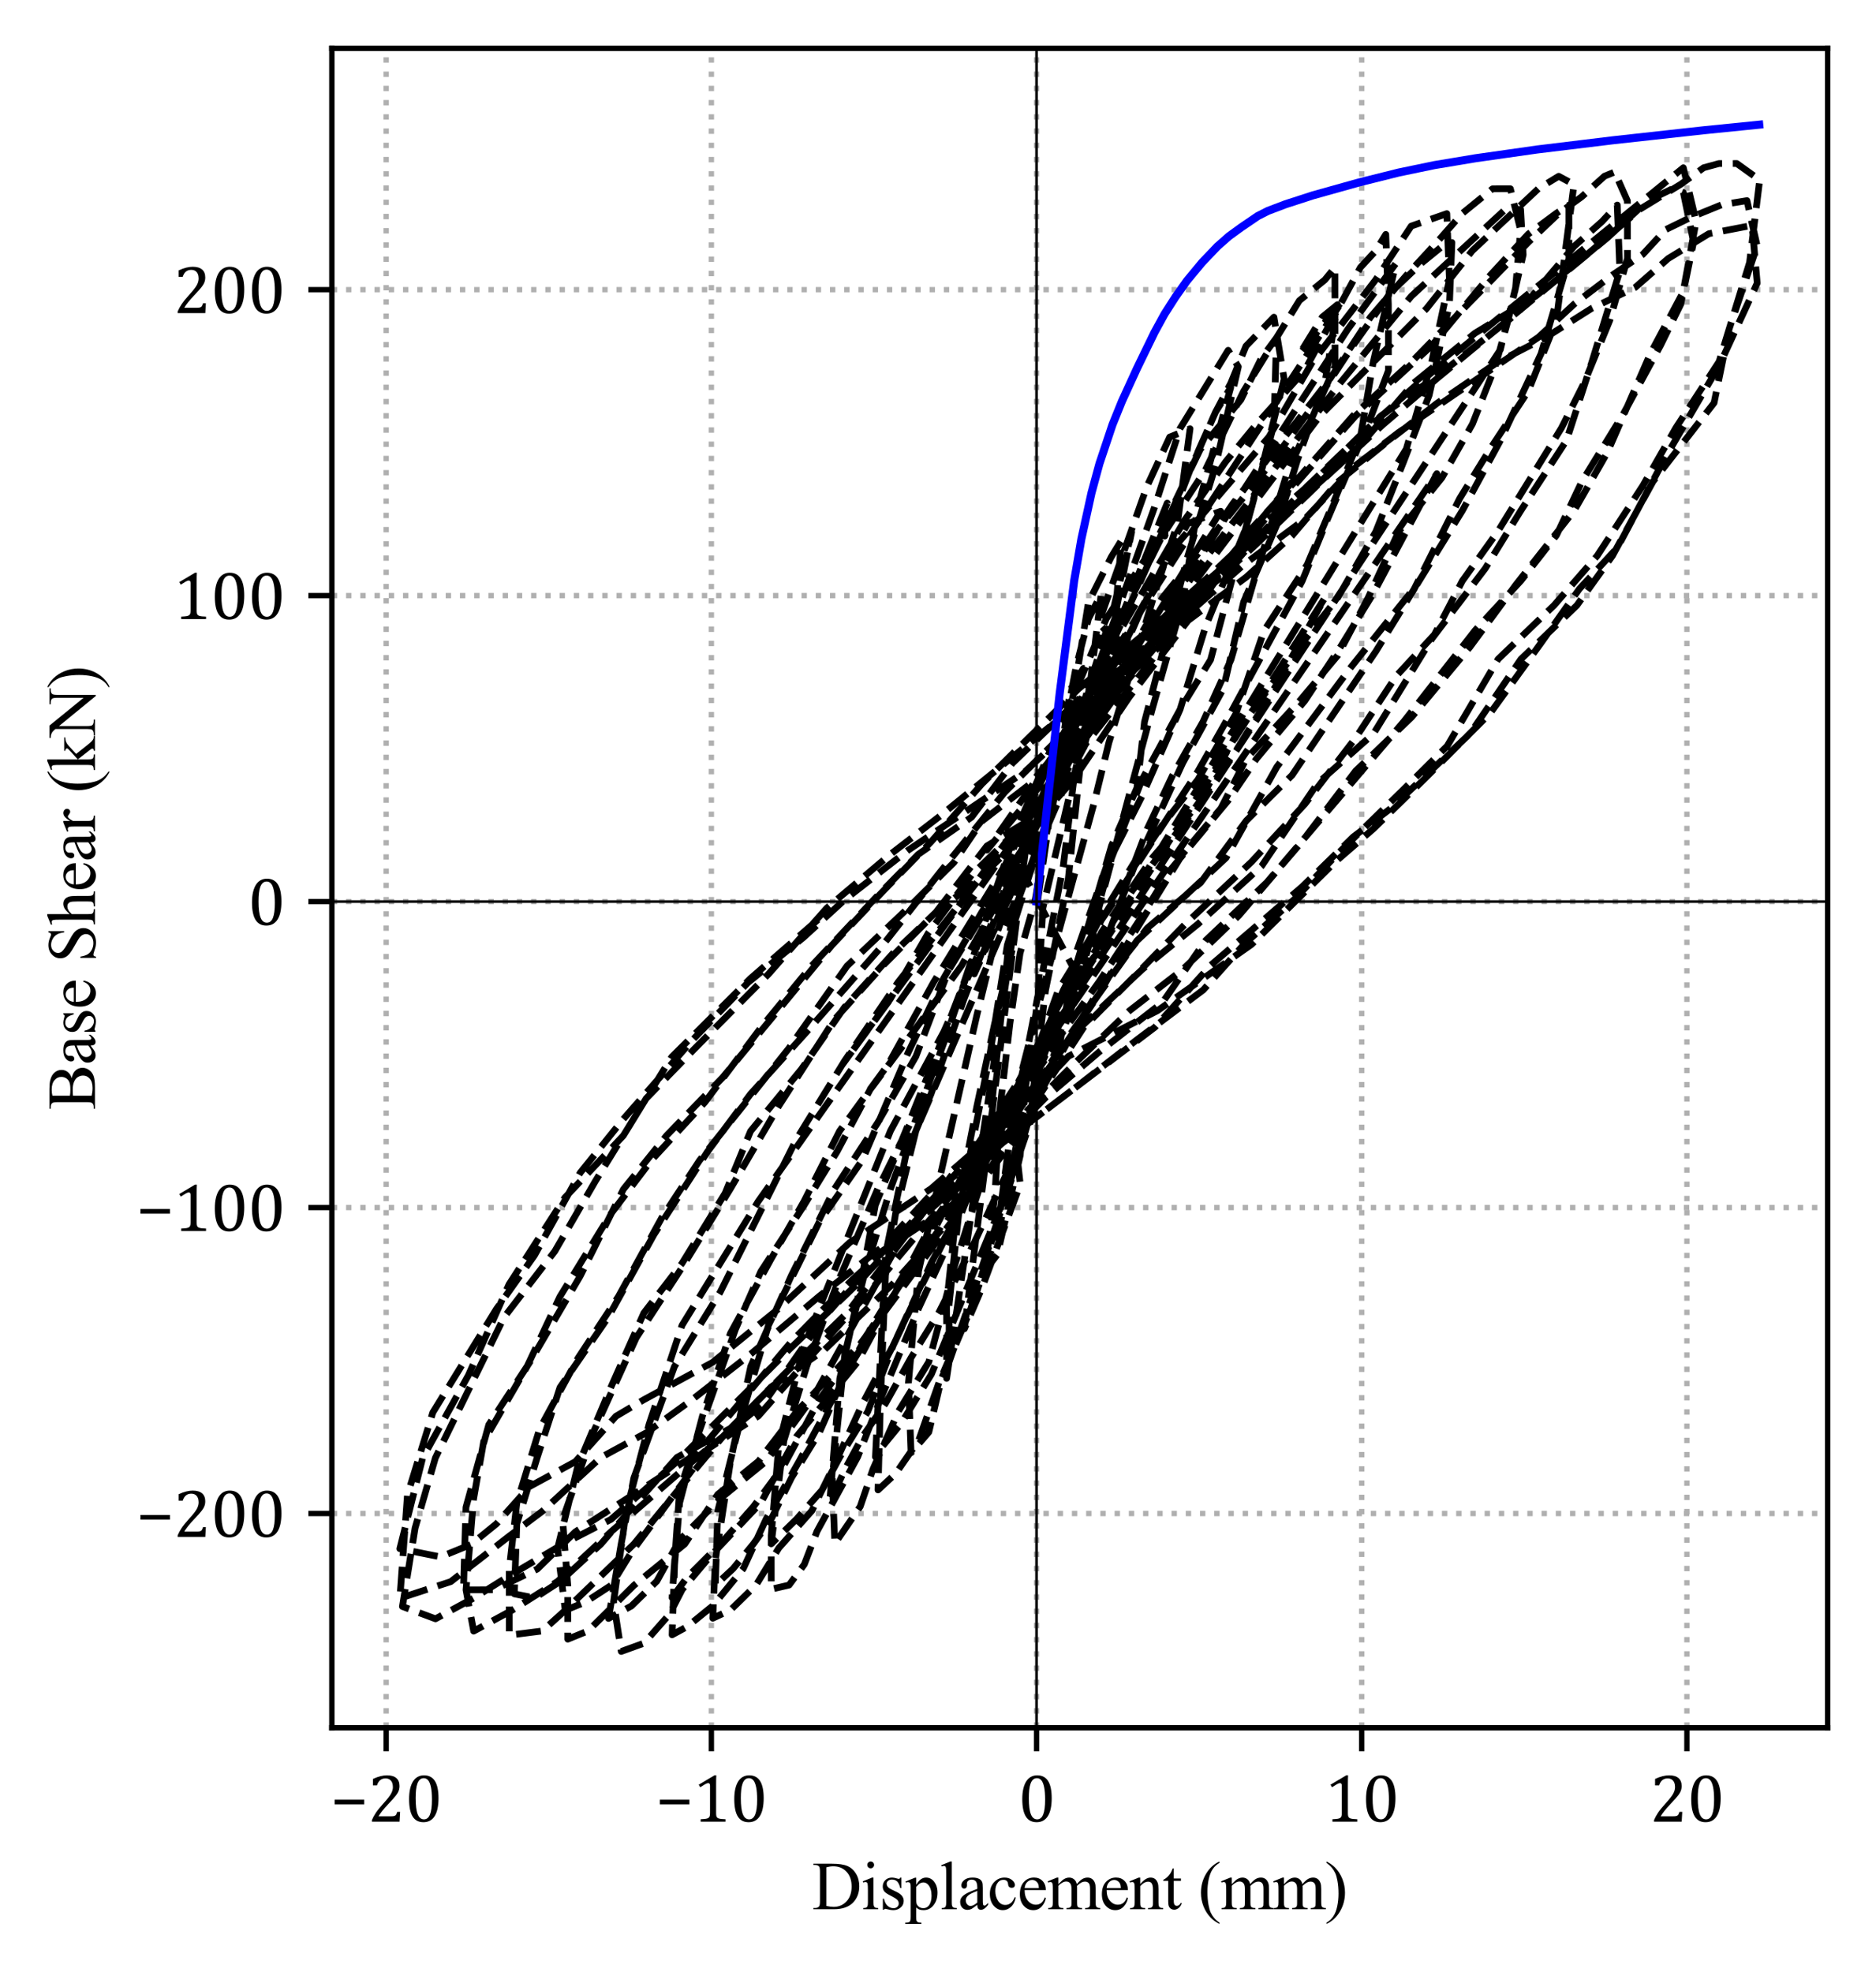 <?xml version="1.0" encoding="utf-8" standalone="no"?>
<!DOCTYPE svg PUBLIC "-//W3C//DTD SVG 1.1//EN"
  "http://www.w3.org/Graphics/SVG/1.1/DTD/svg11.dtd">
<svg xmlns:xlink="http://www.w3.org/1999/xlink" width="279.453pt" height="293.75pt" viewBox="0 0 279.453 293.75" xmlns="http://www.w3.org/2000/svg" version="1.1">
 <defs>
  <style type="text/css">*{stroke-linejoin: round; stroke-linecap: butt}</style>
 </defs>
 <g id="figure_1">
  <g id="patch_1">
   <path d="M 0 293.75 
L 279.453 293.75 
L 279.453 0 
L 0 0 
z
" style="fill: #ffffff"/>
  </g>
  <g id="axes_1">
   <g id="patch_2">
    <path d="M 49.433 257.38 
L 272.253 257.38 
L 272.253 7.2 
L 49.433 7.2 
z
" style="fill: #ffffff"/>
   </g>
   <g id="matplotlib.axis_1">
    <g id="xtick_1">
     <g id="line2d_1">
      <path d="M 57.526 257.38 
L 57.526 7.2 
" clip-path="url(#p7eccb31d8c)" style="fill: none; stroke-dasharray: 0.8,1.32; stroke-dashoffset: 0; stroke: #b0b0b0; stroke-width: 0.8"/>
     </g>
     <g id="line2d_2">
      <defs>
       <path id="mb0960b5b77" d="M 0 0 
L 0 3.5 
" style="stroke: #000000; stroke-width: 0.8"/>
      </defs>
      <g>
       <use xlink:href="#mb0960b5b77" x="57.526" y="257.38" style="stroke: #000000; stroke-width: 0.8"/>
      </g>
     </g>
     <g id="text_1">
      <!-- −20 -->
      <g transform="translate(49.22 271.368) scale(0.1 -0.1)">
       <defs>
        <path id="Cambria-2212" d="M 397 1613 
L 397 2047 
L 3147 2047 
L 3147 1613 
L 397 1613 
z
" transform="scale(0.016)"/>
        <path id="Cambria-32" d="M 2194 500 
Q 2347 500 2440 519 
Q 2534 538 2590 581 
Q 2647 625 2680 695 
Q 2713 766 2763 913 
L 3028 913 
L 2975 0 
L 403 0 
L 403 150 
Q 538 478 766 822 
Q 994 1166 1413 1631 
Q 1775 2031 1934 2238 
Q 2109 2463 2195 2627 
Q 2281 2791 2318 2936 
Q 2356 3081 2356 3228 
Q 2356 3463 2281 3642 
Q 2206 3822 2051 3925 
Q 1897 4028 1663 4028 
Q 1078 4028 875 3378 
L 497 3378 
L 497 3978 
Q 875 4156 1204 4236 
Q 1534 4316 1797 4316 
Q 2378 4316 2675 4061 
Q 2972 3806 2972 3322 
Q 2972 3156 2939 3017 
Q 2906 2878 2836 2742 
Q 2766 2606 2647 2450 
Q 2528 2294 2384 2133 
Q 2241 1972 1888 1597 
Q 1294 969 1016 500 
L 2194 500 
z
" transform="scale(0.016)"/>
        <path id="Cambria-30" d="M 1738 -50 
Q 1063 -50 733 481 
Q 403 1013 403 2094 
Q 403 2669 504 3087 
Q 606 3506 789 3779 
Q 972 4053 1228 4184 
Q 1484 4316 1788 4316 
Q 2472 4316 2806 3787 
Q 3141 3259 3141 2191 
Q 3141 1084 2783 517 
Q 2425 -50 1738 -50 
z
M 1013 2188 
Q 1013 1169 1202 692 
Q 1391 216 1788 216 
Q 2166 216 2348 664 
Q 2531 1113 2531 2053 
Q 2531 2772 2437 3217 
Q 2344 3663 2176 3856 
Q 2009 4050 1772 4050 
Q 1556 4050 1411 3922 
Q 1266 3794 1177 3553 
Q 1088 3313 1050 2967 
Q 1013 2622 1013 2188 
z
" transform="scale(0.016)"/>
       </defs>
       <use xlink:href="#Cambria-2212"/>
       <use xlink:href="#Cambria-32" x="55.371"/>
       <use xlink:href="#Cambria-30" x="110.742"/>
      </g>
     </g>
    </g>
    <g id="xtick_2">
     <g id="line2d_3">
      <path d="M 105.966 257.38 
L 105.966 7.2 
" clip-path="url(#p7eccb31d8c)" style="fill: none; stroke-dasharray: 0.8,1.32; stroke-dashoffset: 0; stroke: #b0b0b0; stroke-width: 0.8"/>
     </g>
     <g id="line2d_4">
      <g>
       <use xlink:href="#mb0960b5b77" x="105.966" y="257.38" style="stroke: #000000; stroke-width: 0.8"/>
      </g>
     </g>
     <g id="text_2">
      <!-- −10 -->
      <g transform="translate(97.66 271.368) scale(0.1 -0.1)">
       <defs>
        <path id="Cambria-31" d="M 2172 816 
Q 2172 634 2192 542 
Q 2213 450 2264 392 
Q 2316 334 2412 301 
Q 2509 269 2656 251 
Q 2803 234 3044 228 
L 3044 0 
L 734 0 
L 734 228 
Q 1081 244 1229 270 
Q 1378 297 1456 350 
Q 1534 403 1570 500 
Q 1606 597 1606 816 
L 1606 3350 
Q 1606 3475 1562 3533 
Q 1519 3591 1434 3591 
Q 1334 3591 1150 3487 
Q 966 3384 694 3203 
L 556 3444 
L 2019 4316 
L 2191 4316 
Q 2172 4016 2172 3484 
L 2172 816 
z
" transform="scale(0.016)"/>
       </defs>
       <use xlink:href="#Cambria-2212"/>
       <use xlink:href="#Cambria-31" x="55.371"/>
       <use xlink:href="#Cambria-30" x="110.742"/>
      </g>
     </g>
    </g>
    <g id="xtick_3">
     <g id="line2d_5">
      <path d="M 154.406 257.38 
L 154.406 7.2 
" clip-path="url(#p7eccb31d8c)" style="fill: none; stroke-dasharray: 0.8,1.32; stroke-dashoffset: 0; stroke: #b0b0b0; stroke-width: 0.8"/>
     </g>
     <g id="line2d_6">
      <g>
       <use xlink:href="#mb0960b5b77" x="154.406" y="257.38" style="stroke: #000000; stroke-width: 0.8"/>
      </g>
     </g>
     <g id="text_3">
      <!-- 0 -->
      <g transform="translate(151.637 271.368) scale(0.1 -0.1)">
       <use xlink:href="#Cambria-30"/>
      </g>
     </g>
    </g>
    <g id="xtick_4">
     <g id="line2d_7">
      <path d="M 202.846 257.38 
L 202.846 7.2 
" clip-path="url(#p7eccb31d8c)" style="fill: none; stroke-dasharray: 0.8,1.32; stroke-dashoffset: 0; stroke: #b0b0b0; stroke-width: 0.8"/>
     </g>
     <g id="line2d_8">
      <g>
       <use xlink:href="#mb0960b5b77" x="202.846" y="257.38" style="stroke: #000000; stroke-width: 0.8"/>
      </g>
     </g>
     <g id="text_4">
      <!-- 10 -->
      <g transform="translate(197.308 271.368) scale(0.1 -0.1)">
       <use xlink:href="#Cambria-31"/>
       <use xlink:href="#Cambria-30" x="55.371"/>
      </g>
     </g>
    </g>
    <g id="xtick_5">
     <g id="line2d_9">
      <path d="M 251.286 257.38 
L 251.286 7.2 
" clip-path="url(#p7eccb31d8c)" style="fill: none; stroke-dasharray: 0.8,1.32; stroke-dashoffset: 0; stroke: #b0b0b0; stroke-width: 0.8"/>
     </g>
     <g id="line2d_10">
      <g>
       <use xlink:href="#mb0960b5b77" x="251.286" y="257.38" style="stroke: #000000; stroke-width: 0.8"/>
      </g>
     </g>
     <g id="text_5">
      <!-- 20 -->
      <g transform="translate(245.748 271.368) scale(0.1 -0.1)">
       <use xlink:href="#Cambria-32"/>
       <use xlink:href="#Cambria-30" x="55.371"/>
      </g>
     </g>
    </g>
    <g id="text_6">
     <!-- Displacement (mm) -->
     <g transform="translate(120.994 284.411) scale(0.1 -0.1)">
      <defs>
       <path id="TimesNewRomanPSMT-44" d="M 109 0 
L 109 116 
L 269 116 
Q 538 116 650 288 
Q 719 391 719 750 
L 719 3488 
Q 719 3884 631 3984 
Q 509 4122 269 4122 
L 109 4122 
L 109 4238 
L 1834 4238 
Q 2784 4238 3279 4022 
Q 3775 3806 4076 3303 
Q 4378 2800 4378 2141 
Q 4378 1256 3841 663 
Q 3238 0 2003 0 
L 109 0 
z
M 1319 306 
Q 1716 219 1984 219 
Q 2709 219 3187 728 
Q 3666 1238 3666 2109 
Q 3666 2988 3187 3494 
Q 2709 4000 1959 4000 
Q 1678 4000 1319 3909 
L 1319 306 
z
" transform="scale(0.016)"/>
       <path id="TimesNewRomanPSMT-69" d="M 928 4444 
Q 1059 4444 1151 4351 
Q 1244 4259 1244 4128 
Q 1244 3997 1151 3903 
Q 1059 3809 928 3809 
Q 797 3809 703 3903 
Q 609 3997 609 4128 
Q 609 4259 701 4351 
Q 794 4444 928 4444 
z
M 1188 2947 
L 1188 647 
Q 1188 378 1227 289 
Q 1266 200 1342 156 
Q 1419 113 1622 113 
L 1622 0 
L 231 0 
L 231 113 
Q 441 113 512 153 
Q 584 194 626 287 
Q 669 381 669 647 
L 669 1750 
Q 669 2216 641 2353 
Q 619 2453 572 2492 
Q 525 2531 444 2531 
Q 356 2531 231 2484 
L 188 2597 
L 1050 2947 
L 1188 2947 
z
" transform="scale(0.016)"/>
       <path id="TimesNewRomanPSMT-73" d="M 2050 2947 
L 2050 1972 
L 1947 1972 
Q 1828 2431 1642 2597 
Q 1456 2763 1169 2763 
Q 950 2763 815 2647 
Q 681 2531 681 2391 
Q 681 2216 781 2091 
Q 878 1963 1175 1819 
L 1631 1597 
Q 2266 1288 2266 781 
Q 2266 391 1970 151 
Q 1675 -88 1309 -88 
Q 1047 -88 709 6 
Q 606 38 541 38 
Q 469 38 428 -44 
L 325 -44 
L 325 978 
L 428 978 
Q 516 541 762 319 
Q 1009 97 1316 97 
Q 1531 97 1667 223 
Q 1803 350 1803 528 
Q 1803 744 1651 891 
Q 1500 1038 1047 1263 
Q 594 1488 453 1669 
Q 313 1847 313 2119 
Q 313 2472 555 2709 
Q 797 2947 1181 2947 
Q 1350 2947 1591 2875 
Q 1750 2828 1803 2828 
Q 1853 2828 1881 2850 
Q 1909 2872 1947 2947 
L 2050 2947 
z
" transform="scale(0.016)"/>
       <path id="TimesNewRomanPSMT-70" d="M -6 2578 
L 875 2934 
L 994 2934 
L 994 2266 
Q 1216 2644 1439 2795 
Q 1663 2947 1909 2947 
Q 2341 2947 2628 2609 
Q 2981 2197 2981 1534 
Q 2981 794 2556 309 
Q 2206 -88 1675 -88 
Q 1444 -88 1275 -22 
Q 1150 25 994 166 
L 994 -706 
Q 994 -1000 1030 -1079 
Q 1066 -1159 1155 -1206 
Q 1244 -1253 1478 -1253 
L 1478 -1369 
L -22 -1369 
L -22 -1253 
L 56 -1253 
Q 228 -1256 350 -1188 
Q 409 -1153 442 -1076 
Q 475 -1000 475 -688 
L 475 2019 
Q 475 2297 450 2372 
Q 425 2447 370 2484 
Q 316 2522 222 2522 
Q 147 2522 31 2478 
L -6 2578 
z
M 994 2081 
L 994 1013 
Q 994 666 1022 556 
Q 1066 375 1236 237 
Q 1406 100 1666 100 
Q 1978 100 2172 344 
Q 2425 663 2425 1241 
Q 2425 1897 2138 2250 
Q 1938 2494 1663 2494 
Q 1513 2494 1366 2419 
Q 1253 2363 994 2081 
z
" transform="scale(0.016)"/>
       <path id="TimesNewRomanPSMT-6c" d="M 1184 4444 
L 1184 647 
Q 1184 378 1223 290 
Q 1263 203 1344 158 
Q 1425 113 1647 113 
L 1647 0 
L 244 0 
L 244 113 
Q 441 113 512 153 
Q 584 194 625 287 
Q 666 381 666 647 
L 666 3247 
Q 666 3731 644 3842 
Q 622 3953 573 3993 
Q 525 4034 450 4034 
Q 369 4034 244 3984 
L 191 4094 
L 1044 4444 
L 1184 4444 
z
" transform="scale(0.016)"/>
       <path id="TimesNewRomanPSMT-61" d="M 1822 413 
Q 1381 72 1269 19 
Q 1100 -59 909 -59 
Q 613 -59 420 144 
Q 228 347 228 678 
Q 228 888 322 1041 
Q 450 1253 767 1440 
Q 1084 1628 1822 1897 
L 1822 2009 
Q 1822 2438 1686 2597 
Q 1550 2756 1291 2756 
Q 1094 2756 978 2650 
Q 859 2544 859 2406 
L 866 2225 
Q 866 2081 792 2003 
Q 719 1925 600 1925 
Q 484 1925 411 2006 
Q 338 2088 338 2228 
Q 338 2497 613 2722 
Q 888 2947 1384 2947 
Q 1766 2947 2009 2819 
Q 2194 2722 2281 2516 
Q 2338 2381 2338 1966 
L 2338 994 
Q 2338 584 2353 492 
Q 2369 400 2405 369 
Q 2441 338 2488 338 
Q 2538 338 2575 359 
Q 2641 400 2828 588 
L 2828 413 
Q 2478 -56 2159 -56 
Q 2006 -56 1915 50 
Q 1825 156 1822 413 
z
M 1822 616 
L 1822 1706 
Q 1350 1519 1213 1441 
Q 966 1303 859 1153 
Q 753 1003 753 825 
Q 753 600 887 451 
Q 1022 303 1197 303 
Q 1434 303 1822 616 
z
" transform="scale(0.016)"/>
       <path id="TimesNewRomanPSMT-63" d="M 2631 1088 
Q 2516 522 2178 217 
Q 1841 -88 1431 -88 
Q 944 -88 581 321 
Q 219 731 219 1428 
Q 219 2103 620 2525 
Q 1022 2947 1584 2947 
Q 2006 2947 2278 2723 
Q 2550 2500 2550 2259 
Q 2550 2141 2473 2067 
Q 2397 1994 2259 1994 
Q 2075 1994 1981 2113 
Q 1928 2178 1911 2362 
Q 1894 2547 1784 2644 
Q 1675 2738 1481 2738 
Q 1169 2738 978 2506 
Q 725 2200 725 1697 
Q 725 1184 976 792 
Q 1228 400 1656 400 
Q 1963 400 2206 609 
Q 2378 753 2541 1131 
L 2631 1088 
z
" transform="scale(0.016)"/>
       <path id="TimesNewRomanPSMT-65" d="M 681 1784 
Q 678 1147 991 784 
Q 1303 422 1725 422 
Q 2006 422 2214 576 
Q 2422 731 2563 1106 
L 2659 1044 
Q 2594 616 2278 264 
Q 1963 -88 1488 -88 
Q 972 -88 605 314 
Q 238 716 238 1394 
Q 238 2128 614 2539 
Q 991 2950 1559 2950 
Q 2041 2950 2350 2633 
Q 2659 2316 2659 1784 
L 681 1784 
z
M 681 1966 
L 2006 1966 
Q 1991 2241 1941 2353 
Q 1863 2528 1708 2628 
Q 1553 2728 1384 2728 
Q 1125 2728 920 2526 
Q 716 2325 681 1966 
z
" transform="scale(0.016)"/>
       <path id="TimesNewRomanPSMT-6d" d="M 1050 2338 
Q 1363 2650 1419 2697 
Q 1559 2816 1721 2881 
Q 1884 2947 2044 2947 
Q 2313 2947 2506 2790 
Q 2700 2634 2766 2338 
Q 3088 2713 3309 2830 
Q 3531 2947 3766 2947 
Q 3994 2947 4170 2830 
Q 4347 2713 4450 2447 
Q 4519 2266 4519 1878 
L 4519 647 
Q 4519 378 4559 278 
Q 4591 209 4675 161 
Q 4759 113 4950 113 
L 4950 0 
L 3538 0 
L 3538 113 
L 3597 113 
Q 3781 113 3884 184 
Q 3956 234 3988 344 
Q 4000 397 4000 647 
L 4000 1878 
Q 4000 2228 3916 2372 
Q 3794 2572 3525 2572 
Q 3359 2572 3192 2489 
Q 3025 2406 2788 2181 
L 2781 2147 
L 2788 2013 
L 2788 647 
Q 2788 353 2820 281 
Q 2853 209 2943 161 
Q 3034 113 3253 113 
L 3253 0 
L 1806 0 
L 1806 113 
Q 2044 113 2133 169 
Q 2222 225 2256 338 
Q 2272 391 2272 647 
L 2272 1878 
Q 2272 2228 2169 2381 
Q 2031 2581 1784 2581 
Q 1616 2581 1450 2491 
Q 1191 2353 1050 2181 
L 1050 647 
Q 1050 366 1089 281 
Q 1128 197 1204 155 
Q 1281 113 1516 113 
L 1516 0 
L 100 0 
L 100 113 
Q 297 113 375 155 
Q 453 197 493 289 
Q 534 381 534 647 
L 534 1741 
Q 534 2213 506 2350 
Q 484 2453 437 2492 
Q 391 2531 309 2531 
Q 222 2531 100 2484 
L 53 2597 
L 916 2947 
L 1050 2947 
L 1050 2338 
z
" transform="scale(0.016)"/>
       <path id="TimesNewRomanPSMT-6e" d="M 1034 2341 
Q 1538 2947 1994 2947 
Q 2228 2947 2397 2830 
Q 2566 2713 2666 2444 
Q 2734 2256 2734 1869 
L 2734 647 
Q 2734 375 2778 278 
Q 2813 200 2889 156 
Q 2966 113 3172 113 
L 3172 0 
L 1756 0 
L 1756 113 
L 1816 113 
Q 2016 113 2095 173 
Q 2175 234 2206 353 
Q 2219 400 2219 647 
L 2219 1819 
Q 2219 2209 2117 2386 
Q 2016 2563 1775 2563 
Q 1403 2563 1034 2156 
L 1034 647 
Q 1034 356 1069 288 
Q 1113 197 1189 155 
Q 1266 113 1500 113 
L 1500 0 
L 84 0 
L 84 113 
L 147 113 
Q 366 113 442 223 
Q 519 334 519 647 
L 519 1709 
Q 519 2225 495 2337 
Q 472 2450 423 2490 
Q 375 2531 294 2531 
Q 206 2531 84 2484 
L 38 2597 
L 900 2947 
L 1034 2947 
L 1034 2341 
z
" transform="scale(0.016)"/>
       <path id="TimesNewRomanPSMT-74" d="M 1031 3803 
L 1031 2863 
L 1700 2863 
L 1700 2644 
L 1031 2644 
L 1031 788 
Q 1031 509 1111 412 
Q 1191 316 1316 316 
Q 1419 316 1516 380 
Q 1613 444 1666 569 
L 1788 569 
Q 1678 263 1478 108 
Q 1278 -47 1066 -47 
Q 922 -47 784 33 
Q 647 113 581 261 
Q 516 409 516 719 
L 516 2644 
L 63 2644 
L 63 2747 
Q 234 2816 414 2980 
Q 594 3144 734 3369 
Q 806 3488 934 3803 
L 1031 3803 
z
" transform="scale(0.016)"/>
       <path id="TimesNewRomanPSMT-20" transform="scale(0.016)"/>
       <path id="TimesNewRomanPSMT-28" d="M 1988 -1253 
L 1988 -1369 
Q 1516 -1131 1200 -813 
Q 750 -359 506 256 
Q 263 872 263 1534 
Q 263 2503 741 3301 
Q 1219 4100 1988 4444 
L 1988 4313 
Q 1603 4100 1356 3731 
Q 1109 3363 987 2797 
Q 866 2231 866 1616 
Q 866 947 969 400 
Q 1050 -31 1165 -292 
Q 1281 -553 1476 -793 
Q 1672 -1034 1988 -1253 
z
" transform="scale(0.016)"/>
       <path id="TimesNewRomanPSMT-29" d="M 144 4313 
L 144 4444 
Q 619 4209 934 3891 
Q 1381 3434 1625 2820 
Q 1869 2206 1869 1541 
Q 1869 572 1392 -226 
Q 916 -1025 144 -1369 
L 144 -1253 
Q 528 -1038 776 -670 
Q 1025 -303 1145 264 
Q 1266 831 1266 1447 
Q 1266 2113 1163 2663 
Q 1084 3094 967 3353 
Q 850 3613 656 3853 
Q 463 4094 144 4313 
z
" transform="scale(0.016)"/>
      </defs>
      <use xlink:href="#TimesNewRomanPSMT-44"/>
      <use xlink:href="#TimesNewRomanPSMT-69" x="72.217"/>
      <use xlink:href="#TimesNewRomanPSMT-73" x="100"/>
      <use xlink:href="#TimesNewRomanPSMT-70" x="138.916"/>
      <use xlink:href="#TimesNewRomanPSMT-6c" x="188.916"/>
      <use xlink:href="#TimesNewRomanPSMT-61" x="216.699"/>
      <use xlink:href="#TimesNewRomanPSMT-63" x="261.084"/>
      <use xlink:href="#TimesNewRomanPSMT-65" x="305.469"/>
      <use xlink:href="#TimesNewRomanPSMT-6d" x="349.854"/>
      <use xlink:href="#TimesNewRomanPSMT-65" x="427.637"/>
      <use xlink:href="#TimesNewRomanPSMT-6e" x="472.021"/>
      <use xlink:href="#TimesNewRomanPSMT-74" x="522.021"/>
      <use xlink:href="#TimesNewRomanPSMT-20" x="549.805"/>
      <use xlink:href="#TimesNewRomanPSMT-28" x="574.805"/>
      <use xlink:href="#TimesNewRomanPSMT-6d" x="608.105"/>
      <use xlink:href="#TimesNewRomanPSMT-6d" x="685.889"/>
      <use xlink:href="#TimesNewRomanPSMT-29" x="763.672"/>
     </g>
    </g>
   </g>
   <g id="matplotlib.axis_2">
    <g id="ytick_1">
     <g id="line2d_11">
      <path d="M 49.433 225.46 
L 272.253 225.46 
" clip-path="url(#p7eccb31d8c)" style="fill: none; stroke-dasharray: 0.8,1.32; stroke-dashoffset: 0; stroke: #b0b0b0; stroke-width: 0.8"/>
     </g>
     <g id="line2d_12">
      <defs>
       <path id="m34580046b0" d="M 0 0 
L -3.5 0 
" style="stroke: #000000; stroke-width: 0.8"/>
      </defs>
      <g>
       <use xlink:href="#m34580046b0" x="49.433" y="225.46" style="stroke: #000000; stroke-width: 0.8"/>
      </g>
     </g>
     <g id="text_7">
      <!-- −200 -->
      <g transform="translate(20.283 228.954) scale(0.1 -0.1)">
       <use xlink:href="#Cambria-2212"/>
       <use xlink:href="#Cambria-32" x="55.371"/>
       <use xlink:href="#Cambria-30" x="110.742"/>
       <use xlink:href="#Cambria-30" x="166.113"/>
      </g>
     </g>
    </g>
    <g id="ytick_2">
     <g id="line2d_13">
      <path d="M 49.433 179.883 
L 272.253 179.883 
" clip-path="url(#p7eccb31d8c)" style="fill: none; stroke-dasharray: 0.8,1.32; stroke-dashoffset: 0; stroke: #b0b0b0; stroke-width: 0.8"/>
     </g>
     <g id="line2d_14">
      <g>
       <use xlink:href="#m34580046b0" x="49.433" y="179.883" style="stroke: #000000; stroke-width: 0.8"/>
      </g>
     </g>
     <g id="text_8">
      <!-- −100 -->
      <g transform="translate(20.283 183.377) scale(0.1 -0.1)">
       <use xlink:href="#Cambria-2212"/>
       <use xlink:href="#Cambria-31" x="55.371"/>
       <use xlink:href="#Cambria-30" x="110.742"/>
       <use xlink:href="#Cambria-30" x="166.113"/>
      </g>
     </g>
    </g>
    <g id="ytick_3">
     <g id="line2d_15">
      <path d="M 49.433 134.306 
L 272.253 134.306 
" clip-path="url(#p7eccb31d8c)" style="fill: none; stroke-dasharray: 0.8,1.32; stroke-dashoffset: 0; stroke: #b0b0b0; stroke-width: 0.8"/>
     </g>
     <g id="line2d_16">
      <g>
       <use xlink:href="#m34580046b0" x="49.433" y="134.306" style="stroke: #000000; stroke-width: 0.8"/>
      </g>
     </g>
     <g id="text_9">
      <!-- 0 -->
      <g transform="translate(36.895 137.799) scale(0.1 -0.1)">
       <use xlink:href="#Cambria-30"/>
      </g>
     </g>
    </g>
    <g id="ytick_4">
     <g id="line2d_17">
      <path d="M 49.433 88.729 
L 272.253 88.729 
" clip-path="url(#p7eccb31d8c)" style="fill: none; stroke-dasharray: 0.8,1.32; stroke-dashoffset: 0; stroke: #b0b0b0; stroke-width: 0.8"/>
     </g>
     <g id="line2d_18">
      <g>
       <use xlink:href="#m34580046b0" x="49.433" y="88.729" style="stroke: #000000; stroke-width: 0.8"/>
      </g>
     </g>
     <g id="text_10">
      <!-- 100 -->
      <g transform="translate(25.82 92.222) scale(0.1 -0.1)">
       <use xlink:href="#Cambria-31"/>
       <use xlink:href="#Cambria-30" x="55.371"/>
       <use xlink:href="#Cambria-30" x="110.742"/>
      </g>
     </g>
    </g>
    <g id="ytick_5">
     <g id="line2d_19">
      <path d="M 49.433 43.151 
L 272.253 43.151 
" clip-path="url(#p7eccb31d8c)" style="fill: none; stroke-dasharray: 0.8,1.32; stroke-dashoffset: 0; stroke: #b0b0b0; stroke-width: 0.8"/>
     </g>
     <g id="line2d_20">
      <g>
       <use xlink:href="#m34580046b0" x="49.433" y="43.151" style="stroke: #000000; stroke-width: 0.8"/>
      </g>
     </g>
     <g id="text_11">
      <!-- 200 -->
      <g transform="translate(25.82 46.645) scale(0.1 -0.1)">
       <use xlink:href="#Cambria-32"/>
       <use xlink:href="#Cambria-30" x="55.371"/>
       <use xlink:href="#Cambria-30" x="110.742"/>
      </g>
     </g>
    </g>
    <g id="text_12">
     <!-- Base Shear (kN) -->
     <g transform="translate(14.144 165.335) rotate(-90) scale(0.1 -0.1)">
      <defs>
       <path id="TimesNewRomanPSMT-42" d="M 2956 2163 
Q 3397 2069 3616 1863 
Q 3919 1575 3919 1159 
Q 3919 844 3719 555 
Q 3519 266 3170 133 
Q 2822 0 2106 0 
L 106 0 
L 106 116 
L 266 116 
Q 531 116 647 284 
Q 719 394 719 750 
L 719 3488 
Q 719 3881 628 3984 
Q 506 4122 266 4122 
L 106 4122 
L 106 4238 
L 1938 4238 
Q 2450 4238 2759 4163 
Q 3228 4050 3475 3764 
Q 3722 3478 3722 3106 
Q 3722 2788 3528 2536 
Q 3334 2284 2956 2163 
z
M 1319 2331 
Q 1434 2309 1582 2298 
Q 1731 2288 1909 2288 
Q 2366 2288 2595 2386 
Q 2825 2484 2947 2687 
Q 3069 2891 3069 3131 
Q 3069 3503 2766 3765 
Q 2463 4028 1881 4028 
Q 1569 4028 1319 3959 
L 1319 2331 
z
M 1319 306 
Q 1681 222 2034 222 
Q 2600 222 2897 476 
Q 3194 731 3194 1106 
Q 3194 1353 3059 1581 
Q 2925 1809 2622 1940 
Q 2319 2072 1872 2072 
Q 1678 2072 1540 2065 
Q 1403 2059 1319 2044 
L 1319 306 
z
" transform="scale(0.016)"/>
       <path id="TimesNewRomanPSMT-53" d="M 2934 4334 
L 2934 2869 
L 2819 2869 
Q 2763 3291 2617 3541 
Q 2472 3791 2203 3937 
Q 1934 4084 1647 4084 
Q 1322 4084 1109 3886 
Q 897 3688 897 3434 
Q 897 3241 1031 3081 
Q 1225 2847 1953 2456 
Q 2547 2138 2764 1967 
Q 2981 1797 3098 1565 
Q 3216 1334 3216 1081 
Q 3216 600 2842 251 
Q 2469 -97 1881 -97 
Q 1697 -97 1534 -69 
Q 1438 -53 1133 45 
Q 828 144 747 144 
Q 669 144 623 97 
Q 578 50 556 -97 
L 441 -97 
L 441 1356 
L 556 1356 
Q 638 900 775 673 
Q 913 447 1195 297 
Q 1478 147 1816 147 
Q 2206 147 2432 353 
Q 2659 559 2659 841 
Q 2659 997 2573 1156 
Q 2488 1316 2306 1453 
Q 2184 1547 1640 1851 
Q 1097 2156 867 2337 
Q 638 2519 519 2737 
Q 400 2956 400 3219 
Q 400 3675 750 4004 
Q 1100 4334 1641 4334 
Q 1978 4334 2356 4169 
Q 2531 4091 2603 4091 
Q 2684 4091 2736 4139 
Q 2788 4188 2819 4334 
L 2934 4334 
z
" transform="scale(0.016)"/>
       <path id="TimesNewRomanPSMT-68" d="M 1041 4444 
L 1041 2350 
Q 1388 2731 1591 2839 
Q 1794 2947 1997 2947 
Q 2241 2947 2416 2812 
Q 2591 2678 2675 2391 
Q 2734 2191 2734 1659 
L 2734 647 
Q 2734 375 2778 275 
Q 2809 200 2884 156 
Q 2959 113 3159 113 
L 3159 0 
L 1753 0 
L 1753 113 
L 1819 113 
Q 2019 113 2097 173 
Q 2175 234 2206 353 
Q 2216 403 2216 647 
L 2216 1659 
Q 2216 2128 2167 2275 
Q 2119 2422 2012 2495 
Q 1906 2569 1756 2569 
Q 1603 2569 1437 2487 
Q 1272 2406 1041 2159 
L 1041 647 
Q 1041 353 1073 281 
Q 1106 209 1195 161 
Q 1284 113 1503 113 
L 1503 0 
L 84 0 
L 84 113 
Q 275 113 384 172 
Q 447 203 484 290 
Q 522 378 522 647 
L 522 3238 
Q 522 3728 498 3840 
Q 475 3953 426 3993 
Q 378 4034 297 4034 
Q 231 4034 84 3984 
L 41 4094 
L 897 4444 
L 1041 4444 
z
" transform="scale(0.016)"/>
       <path id="TimesNewRomanPSMT-72" d="M 1038 2947 
L 1038 2303 
Q 1397 2947 1775 2947 
Q 1947 2947 2059 2842 
Q 2172 2738 2172 2600 
Q 2172 2478 2090 2393 
Q 2009 2309 1897 2309 
Q 1788 2309 1652 2417 
Q 1516 2525 1450 2525 
Q 1394 2525 1328 2463 
Q 1188 2334 1038 2041 
L 1038 669 
Q 1038 431 1097 309 
Q 1138 225 1241 169 
Q 1344 113 1538 113 
L 1538 0 
L 72 0 
L 72 113 
Q 291 113 397 181 
Q 475 231 506 341 
Q 522 394 522 644 
L 522 1753 
Q 522 2253 501 2348 
Q 481 2444 426 2487 
Q 372 2531 291 2531 
Q 194 2531 72 2484 
L 41 2597 
L 906 2947 
L 1038 2947 
z
" transform="scale(0.016)"/>
       <path id="TimesNewRomanPSMT-6b" d="M 1047 4444 
L 1047 1597 
L 1775 2259 
Q 2006 2472 2044 2528 
Q 2069 2566 2069 2603 
Q 2069 2666 2017 2711 
Q 1966 2756 1847 2763 
L 1847 2863 
L 3091 2863 
L 3091 2763 
Q 2834 2756 2664 2684 
Q 2494 2613 2291 2428 
L 1556 1750 
L 2291 822 
Q 2597 438 2703 334 
Q 2853 188 2966 144 
Q 3044 113 3238 113 
L 3238 0 
L 1847 0 
L 1847 113 
Q 1966 116 2008 148 
Q 2050 181 2050 241 
Q 2050 313 1925 472 
L 1047 1594 
L 1047 644 
Q 1047 366 1086 278 
Q 1125 191 1197 153 
Q 1269 116 1509 113 
L 1509 0 
L 53 0 
L 53 113 
Q 272 113 381 166 
Q 447 200 481 272 
Q 528 375 528 628 
L 528 3234 
Q 528 3731 506 3842 
Q 484 3953 434 3995 
Q 384 4038 303 4038 
Q 238 4038 106 3984 
L 53 4094 
L 903 4444 
L 1047 4444 
z
" transform="scale(0.016)"/>
       <path id="TimesNewRomanPSMT-4e" d="M -84 4238 
L 1066 4238 
L 3656 1059 
L 3656 3503 
Q 3656 3894 3569 3991 
Q 3453 4122 3203 4122 
L 3056 4122 
L 3056 4238 
L 4531 4238 
L 4531 4122 
L 4381 4122 
Q 4113 4122 4000 3959 
Q 3931 3859 3931 3503 
L 3931 -69 
L 3819 -69 
L 1025 3344 
L 1025 734 
Q 1025 344 1109 247 
Q 1228 116 1475 116 
L 1625 116 
L 1625 0 
L 150 0 
L 150 116 
L 297 116 
Q 569 116 681 278 
Q 750 378 750 734 
L 750 3681 
Q 566 3897 470 3965 
Q 375 4034 191 4094 
Q 100 4122 -84 4122 
L -84 4238 
z
" transform="scale(0.016)"/>
      </defs>
      <use xlink:href="#TimesNewRomanPSMT-42"/>
      <use xlink:href="#TimesNewRomanPSMT-61" x="66.699"/>
      <use xlink:href="#TimesNewRomanPSMT-73" x="111.084"/>
      <use xlink:href="#TimesNewRomanPSMT-65" x="150"/>
      <use xlink:href="#TimesNewRomanPSMT-20" x="194.385"/>
      <use xlink:href="#TimesNewRomanPSMT-53" x="219.385"/>
      <use xlink:href="#TimesNewRomanPSMT-68" x="275"/>
      <use xlink:href="#TimesNewRomanPSMT-65" x="325"/>
      <use xlink:href="#TimesNewRomanPSMT-61" x="369.385"/>
      <use xlink:href="#TimesNewRomanPSMT-72" x="413.77"/>
      <use xlink:href="#TimesNewRomanPSMT-20" x="447.07"/>
      <use xlink:href="#TimesNewRomanPSMT-28" x="472.07"/>
      <use xlink:href="#TimesNewRomanPSMT-6b" x="505.371"/>
      <use xlink:href="#TimesNewRomanPSMT-4e" x="555.371"/>
      <use xlink:href="#TimesNewRomanPSMT-29" x="627.588"/>
     </g>
    </g>
   </g>
   <g id="line2d_21">
    <path d="M 154.595 133.998 
L 156.102 123.544 
L 157.231 114.321 
L 158.364 109.401 
L 159.496 102.636 
L 161.388 99.559 
L 164.42 100.167 
L 168.571 79.258 
L 155.354 135.225 
L 154.607 148.751 
L 152.723 162.279 
L 151.973 172.116 
L 148.574 186.876 
L 146.682 189.339 
L 148.188 178.271 
L 148.936 165.36 
L 150.441 152.448 
L 151.949 141.995 
L 154.216 133.998 
L 158.742 107.556 
L 160.251 99.561 
L 162.14 92.181 
L 164.031 88.488 
L 162.526 100.786 
L 159.886 116.774 
L 158.38 129.072 
L 152.719 157.976 
L 150.831 165.971 
L 151.976 176.419 
L 146.305 191.799 
L 143.657 197.952 
L 152.695 127.24 
L 141.011 205.334 
L 141.002 194.269 
L 142.506 180.127 
L 145.525 164.753 
L 148.168 152.453 
L 150.811 141.382 
L 150.807 136.464 
L 156.857 119.854 
L 160.252 101.405 
L 162.138 89.722 
L 165.543 82.953 
L 167.056 80.49 
L 165.93 94.017 
L 161.02 113.083 
L 159.139 130.914 
L 155.742 147.519 
L 153.484 165.965 
L 150.839 175.192 
L 146.302 188.725 
L 141.388 202.874 
L 141.381 194.268 
L 142.885 180.126 
L 147.414 157.372 
L 150.053 140.769 
L 164.794 94.019 
L 163.656 92.792 
L 170.839 72.491 
L 174.244 65.107 
L 177.274 63.871 
L 175.391 78.014 
L 171.989 88.471 
L 165.186 110.616 
L 162.92 119.841 
L 154.985 148.75 
L 151.208 163.511 
L 148.948 180.728 
L 145.169 193.646 
L 140.253 205.336 
L 138.364 213.331 
L 135.714 216.41 
L 135.327 205.961 
L 136.829 189.36 
L 145.514 151.229 
L 148.536 138.928 
L 154.585 121.703 
L 161.014 106.322 
L 171.979 75.562 
L 175.758 63.875 
L 182.949 52.18 
L 184.466 54.635 
L 181.068 69.396 
L 176.911 82.928 
L 170.488 107.531 
L 169.36 117.369 
L 165.577 125.983 
L 162.176 137.67 
L 159.531 146.282 
L 156.506 154.279 
L 151.969 167.813 
L 148.95 182.573 
L 144.413 195.491 
L 139.874 205.951 
L 136.85 214.564 
L 133.443 219.489 
L 130.793 221.953 
L 131.161 208.428 
L 131.904 189.985 
L 133.412 180.761 
L 136.434 168.46 
L 170.474 89.704 
L 145.13 145.083 
L 158.746 112.474 
L 173.873 74.944 
L 173.498 79.862 
L 177.279 70.019 
L 181.061 61.404 
L 183.332 57.711 
L 178.42 75.549 
L 176.158 89.692 
L 171.624 105.684 
L 159.912 149.354 
L 155.753 160.428 
L 149.704 178.268 
L 138.737 204.724 
L 134.195 212.11 
L 131.167 215.805 
L 130.41 217.036 
L 131.901 186.912 
L 134.921 172.152 
L 138.703 162.923 
L 143.618 148.774 
L 155.718 117.398 
L 169.336 87.862 
L 181.061 61.404 
L 183.332 57.097 
L 185.601 51.559 
L 189.765 47.247 
L 191.289 56.465 
L 187.889 69.996 
L 180.333 98.289 
L 175.792 105.676 
L 170.116 116.138 
L 165.579 127.827 
L 160.667 145.664 
L 151.559 128.471 
L 146.67 174.586 
L 142.134 188.734 
L 138.356 202.881 
L 133.815 210.267 
L 130.032 218.881 
L 128.142 224.418 
L 124.357 229.958 
L 123.971 220.123 
L 125.85 201.678 
L 128.872 189.377 
L 132.651 177.075 
L 140.97 154.312 
L 151.176 124.169 
L 164.792 92.175 
L 171.983 81.095 
L 178.792 66.942 
L 184.849 59.552 
L 187.876 53.399 
L 190.147 50.32 
L 189.778 63.23 
L 185.622 78.607 
L 179.571 93.373 
L 175.792 105.676 
L 170.118 118.597 
L 164.822 129.058 
L 160.285 141.977 
L 157.644 156.736 
L 151.215 172.117 
L 145.162 185.039 
L 139.866 195.501 
L 135.703 202.272 
L 131.919 209.042 
L 128.513 213.967 
L 125.864 218.89 
L 123.595 223.813 
L 125.096 205.368 
L 128.116 191.837 
L 130.38 179.538 
L 134.918 168.464 
L 139.834 156.159 
L 143.616 146.315 
L 147.774 134.012 
L 153.446 119.247 
L 173.119 79.863 
L 179.553 70.014 
L 185.227 58.322 
L 193.553 44.781 
L 197.34 41.699 
L 198.854 39.852 
L 198.866 54.605 
L 191.679 70.603 
L 186.766 86.596 
L 183.365 98.283 
L 179.204 107.512 
L 174.663 115.513 
L 170.88 123.513 
L 167.855 131.511 
L 164.07 137.051 
L 159.531 146.282 
L 148.18 167.821 
L 142.508 182.586 
L 136.834 194.893 
L 131.161 208.428 
L 127.757 217.042 
L 121.703 228.12 
L 119.813 233.041 
L 117.542 236.12 
L 114.89 236.74 
L 114.883 228.749 
L 116.009 215.222 
L 119.787 200.461 
L 132.644 168.468 
L 140.59 153.698 
L 147.399 138.316 
L 153.827 121.705 
L 163.662 100.783 
L 180.693 74.314 
L 199.995 44.767 
L 193.559 52.772 
L 196.965 47.232 
L 199.237 45.383 
L 197.352 57.067 
L 193.193 68.755 
L 190.548 77.367 
L 185.252 89.673 
L 182.231 102.588 
L 176.177 113.666 
L 170.503 125.973 
L 164.07 136.436 
L 158.395 147.513 
L 153.478 159.204 
L 147.426 172.74 
L 141.75 182.588 
L 136.832 192.434 
L 133.049 200.433 
L 129.268 210.277 
L 125.105 217.047 
L 122.456 221.971 
L 118.671 226.282 
L 114.884 229.978 
L 116.766 214.606 
L 120.168 203.534 
L 124.705 191.23 
L 130.757 177.079 
L 137.188 164.156 
L 147.397 135.857 
L 153.447 119.861 
L 161.769 102.632 
L 176.527 77.397 
L 182.583 68.778 
L 187.126 63.236 
L 194.319 55.229 
L 202.643 39.844 
L 204.915 37.38 
L 206.428 34.918 
L 206.816 45.367 
L 206.824 55.203 
L 203.799 63.2 
L 197.747 77.352 
L 193.965 86.581 
L 182.614 107.505 
L 178.452 114.891 
L 165.206 135.205 
L 157.637 147.515 
L 153.478 159.204 
L 147.047 172.741 
L 138.723 188.127 
L 133.049 200.433 
L 128.509 209.049 
L 123.97 218.894 
L 120.943 225.048 
L 116.021 230.59 
L 112.616 236.13 
L 108.829 239.827 
L 106.178 241.062 
L 106.55 232.455 
L 108.811 217.697 
L 111.832 203.552 
L 117.884 190.015 
L 124.315 177.092 
L 130.749 167.243 
L 136.425 157.395 
L 141.341 144.476 
L 147.774 134.012 
L 167.826 94.627 
L 176.907 78.011 
L 181.831 76.156 
L 156.854 116.781 
L 200.756 49.068 
L 207.948 39.218 
L 204.549 53.978 
L 202.663 65.047 
L 198.881 74.276 
L 194.721 84.12 
L 188.287 93.969 
L 184.129 106.273 
L 178.453 116.12 
L 173.153 122.893 
L 168.99 129.049 
L 164.452 140.739 
L 158.017 148.744 
L 153.478 158.589 
L 147.424 169.667 
L 139.856 183.206 
L 133.8 191.825 
L 125.853 204.751 
L 122.071 213.365 
L 117.908 220.136 
L 114.881 226.29 
L 112.232 229.984 
L 109.203 233.679 
L 106.553 236.143 
L 106.923 225.077 
L 110.322 211.546 
L 114.479 197.399 
L 122.045 182.015 
L 128.48 172.78 
L 135.288 156.783 
L 140.584 145.707 
L 146.26 135.859 
L 155.721 121.086 
L 166.313 98.319 
L 174.258 82.319 
L 189.022 65.076 
L 195.455 53.997 
L 204.918 41.683 
L 210.217 33.68 
L 215.52 31.825 
L 215.907 41.66 
L 213.264 53.96 
L 209.486 66.877 
L 159.154 148.741 
L 197.378 89.032 
L 189.81 102.572 
L 184.133 111.805 
L 176.185 122.887 
L 168.614 132.738 
L 162.938 141.971 
L 156.886 156.123 
L 144.396 173.976 
L 129.637 197.981 
L 119.043 217.675 
L 114.123 226.291 
L 110.719 233.675 
L 106.176 239.217 
L 102.389 242.299 
L 100.117 243.533 
L 100.487 233.082 
L 101.238 223.86 
L 104.638 210.943 
L 108.796 198.64 
L 114.85 187.562 
L 119.769 178.946 
L 125.066 168.484 
L 132.258 158.634 
L 139.068 146.325 
L 147.394 132.783 
L 173.126 89.084 
L 189.025 69.379 
L 195.839 60.144 
L 201.516 51.526 
L 207.193 43.522 
L 211.737 39.21 
L 214.766 36.744 
L 216.282 36.126 
L 215.91 45.348 
L 212.89 58.878 
L 209.108 68.722 
L 204.948 79.181 
L 199.272 89.028 
L 193.973 95.802 
L 184.888 108.115 
L 178.456 119.809 
L 171.642 127.814 
L 164.072 138.895 
L 154.237 160.431 
L 145.53 170.9 
L 137.585 186.285 
L 128.88 199.212 
L 122.067 208.448 
L 116.769 218.294 
L 112.227 224.451 
L 107.306 229.994 
L 102.383 234.922 
L 100.112 238.001 
L 101.236 222.016 
L 103.882 214.019 
L 109.554 198.024 
L 113.336 189.41 
L 119.77 179.561 
L 124.689 171.559 
L 129.608 162.328 
L 136.043 153.708 
L 143.235 143.857 
L 159.884 114.315 
L 166.694 101.392 
L 176.155 86.004 
L 183.725 74.923 
L 198.109 56.451 
L 204.165 47.217 
L 209.465 41.059 
L 214.008 36.131 
L 217.794 31.82 
L 222.338 28.122 
L 224.991 28.117 
L 226.511 34.261 
L 225.76 42.868 
L 223.494 52.094 
L 143.637 173.363 
L 214.036 70.556 
L 204.577 88.402 
L 199.657 96.404 
L 194.359 104.407 
L 187.166 113.028 
L 183.003 119.184 
L 174.296 129.653 
L 169.754 137.039 
L 163.699 146.273 
L 147.802 168.436 
L 138.34 183.21 
L 127.746 202.903 
L 118.661 213.987 
L 113.364 223.834 
L 105.791 231.842 
L 101.627 236.768 
L 99.735 240.46 
L 95.95 244.772 
L 92.54 246.008 
L 91.398 238.634 
L 93.281 225.106 
L 96.681 212.19 
L 101.595 197.426 
L 112.949 178.96 
L 176.537 89.076 
L 125.437 158.648 
L 132.629 148.797 
L 138.305 138.95 
L 144.74 130.33 
L 152.312 122.937 
L 178.806 84.154 
L 199.626 57.062 
L 210.225 44.131 
L 224.235 31.192 
L 226.509 31.187 
L 226.893 37.948 
L 224.627 47.788 
L 222.738 54.554 
L 219.335 63.168 
L 214.794 71.169 
L 208.359 79.174 
L 203.819 89.019 
L 199.279 97.634 
L 193.601 104.408 
L 185.65 113.031 
L 181.867 120.416 
L 176.188 127.19 
L 168.241 140.116 
L 163.7 148.117 
L 155.374 160.429 
L 149.316 167.204 
L 135.308 182.601 
L 121.308 207.835 
L 114.116 217.685 
L 107.3 223.232 
L 101.242 229.392 
L 97.837 235.547 
L 94.05 239.243 
L 90.642 241.094 
L 92.527 230.025 
L 94.414 220.186 
L 100.464 203.576 
L 107.275 192.496 
L 118.625 169.728 
L 125.815 158.033 
L 133.763 146.336 
L 192.438 71.831 
L 147.01 126.637 
L 156.473 113.093 
L 165.937 102.623 
L 196.598 61.986 
L 212.5 45.97 
L 219.314 37.349 
L 229.159 28.108 
L 232.189 26.257 
L 234.463 27.482 
L 231.827 47.773 
L 227.667 58.232 
L 221.99 66.85 
L 217.449 74.237 
L 210.639 87.775 
L 204.963 97.008 
L 192.473 115.476 
L 185.657 122.252 
L 178.844 131.487 
L 170.892 138.266 
L 164.078 146.887 
L 159.537 154.273 
L 151.591 169.043 
L 141.75 181.973 
L 128.501 199.828 
L 118.658 210.299 
L 112.98 217.688 
L 106.921 222.618 
L 102.001 230.005 
L 94.427 236.169 
L 87.612 242.945 
L 84.581 244.181 
L 84.575 236.189 
L 83.809 226.356 
L 88.346 213.437 
L 94.776 199.285 
L 101.589 188.82 
L 108.779 177.125 
L 115.969 164.815 
L 124.295 151.889 
L 131.488 143.882 
L 139.439 135.874 
L 147.01 126.022 
L 156.1 120.471 
L 161.774 108.164 
L 169.345 98.927 
L 179.945 87.225 
L 190.546 74.908 
L 201.903 61.975 
L 213.263 51.501 
L 221.97 41.032 
L 227.649 34.873 
L 231.814 31.79 
L 233.708 30.557 
L 233.714 38.548 
L 229.557 52.696 
L 223.505 65.618 
L 217.829 76.08 
L 211.018 87.159 
L 201.175 99.475 
L 190.198 114.251 
L 182.631 127.791 
L 169.378 140.114 
L 158.401 155.505 
L 148.939 169.663 
L 137.203 183.212 
L 130.011 191.833 
L 120.546 202.304 
L 112.974 210.926 
L 105.4 215.86 
L 94.044 231.252 
L 91.017 236.176 
L 87.229 238.643 
L 84.199 239.879 
L 83.055 230.66 
L 86.076 218.359 
L 90.993 206.669 
L 95.91 195.594 
L 101.588 188.205 
L 108.021 177.741 
L 111.803 168.512 
L 119.375 159.276 
L 125.809 150.041 
L 133.002 142.035 
L 139.439 135.874 
L 145.119 131.559 
L 153.45 123.55 
L 159.885 116.159 
L 168.212 103.847 
L 177.675 91.533 
L 186.002 79.221 
L 193.952 70.598 
L 201.524 61.976 
L 210.233 53.966 
L 227.649 36.102 
L 232.193 31.79 
L 235.602 29.324 
L 239.009 26.243 
L 240.525 25.625 
L 242.423 29.924 
L 242.43 38.53 
L 239.785 47.756 
L 236.003 56.985 
L 232.598 63.754 
L 223.137 79.142 
L 217.838 86.53 
L 213.676 94.53 
L 207.997 100.69 
L 201.942 109.923 
L 194.371 119.775 
L 186.42 128.398 
L 176.576 137.639 
L 169.382 145.031 
L 161.431 153.039 
L 154.618 163.504 
L 147.804 171.51 
L 140.235 183.206 
L 133.042 191.212 
L 122.818 201.069 
L 114.865 206.619 
L 107.672 214.011 
L 101.993 220.785 
L 94.422 230.021 
L 84.199 239.879 
L 80.791 242.959 
L 75.865 243.585 
L 75.857 233.749 
L 76.986 223.911 
L 80.388 212.839 
L 86.063 202.377 
L 92.119 193.143 
L 98.551 181.45 
L 104.228 172.832 
L 117.477 156.206 
L 126.183 143.893 
L 135.27 135.268 
L 142.086 128.492 
L 146.249 122.336 
L 153.444 116.788 
L 161.773 106.935 
L 168.585 97.085 
L 182.596 85.375 
L 186.382 81.064 
L 194.712 72.441 
L 205.692 61.967 
L 215.16 55.185 
L 226.142 46.556 
L 234.471 36.703 
L 238.636 33.005 
L 240.908 30.542 
L 241.294 40.376 
L 237.137 53.909 
L 233.357 65.597 
L 226.545 76.062 
L 221.247 84.679 
L 213.298 95.146 
L 204.594 109.303 
L 196.263 116.697 
L 187.937 129.009 
L 178.47 137.635 
L 170.139 144.415 
L 160.294 153.657 
L 152.724 163.508 
L 142.123 174.596 
L 126.224 195.53 
L 116.759 204.771 
L 108.807 212.779 
L 100.853 217.099 
L 94.796 223.873 
L 89.496 230.032 
L 83.437 235.577 
L 79.65 238.044 
L 76.618 237.436 
L 76.989 226.985 
L 80.012 217.143 
L 83.414 206.685 
L 90.606 196.22 
L 97.416 183.911 
L 105.364 171.6 
L 111.799 162.98 
L 120.128 153.742 
L 131.485 140.808 
L 140.192 129.725 
L 149.656 118.025 
L 161.393 106.321 
L 173.13 94.001 
L 187.14 81.063 
L 197.363 71.205 
L 206.072 63.196 
L 214.024 56.417 
L 239.396 35.463 
L 245.454 29.917 
L 249.242 28.065 
L 250.758 28.677 
L 252.28 36.05 
L 250.77 43.43 
L 245.851 52.661 
L 239.421 67.428 
L 234.502 76.045 
L 225.796 87.128 
L 218.983 96.363 
L 210.276 106.832 
L 201.946 114.841 
L 193.996 125.308 
L 184.532 136.393 
L 176.202 144.402 
L 168.25 150.566 
L 159.919 158.575 
L 153.104 165.352 
L 145.535 177.047 
L 131.522 186.298 
L 122.815 196.152 
L 113.731 209.08 
L 103.128 217.709 
L 91.01 228.184 
L 83.059 235.578 
L 76.241 239.895 
L 70.56 242.981 
L 69.418 236.836 
L 70.544 223.31 
L 72.053 214.701 
L 78.486 203.622 
L 83.403 193.161 
L 90.972 180.851 
L 97.029 172.847 
L 104.979 164.224 
L 113.307 153.141 
L 120.878 143.904 
L 130.722 133.433 
L 136.78 127.273 
L 144.733 121.724 
L 150.789 113.72 
L 159.119 105.711 
L 169.721 95.238 
L 179.944 85.996 
L 189.032 77.37 
L 196.227 71.208 
L 203.042 64.432 
L 210.615 57.654 
L 250.755 24.988 
L 252.656 32.976 
L 250.393 45.275 
L 247.366 51.429 
L 241.691 61.891 
L 235.636 71.739 
L 231.853 79.739 
L 226.553 86.512 
L 219.738 93.903 
L 209.139 107.449 
L 188.696 131.467 
L 179.609 140.092 
L 173.175 149.326 
L 163.707 156.723 
L 155.755 163.502 
L 144.775 174.59 
L 126.978 190.61 
L 117.891 199.85 
L 103.884 216.478 
L 85.705 228.196 
L 80.026 233.74 
L 73.586 236.827 
L 69.039 236.837 
L 69.408 224.542 
L 72.809 212.24 
L 78.864 203.007 
L 86.432 190.081 
L 92.864 177.159 
L 99.299 169.154 
L 107.629 160.53 
L 123.907 140.824 
L 131.479 132.817 
L 138.673 125.425 
L 146.244 116.803 
L 160.632 102.634 
L 174.643 90.925 
L 190.548 77.367 
L 202.664 66.277 
L 210.614 57.039 
L 219.703 49.643 
L 228.793 44.091 
L 237.124 37.312 
L 244.318 31.149 
L 250.378 27.448 
L 253.787 24.982 
L 256.06 24.362 
L 258.712 24.357 
L 262.125 26.809 
L 260.619 39.106 
L 256.084 53.869 
L 249.65 63.718 
L 244.73 72.335 
L 237.918 82.799 
L 231.482 90.19 
L 223.152 98.199 
L 215.584 111.124 
L 208.769 117.9 
L 199.303 127.141 
L 192.867 133.917 
L 185.293 140.695 
L 179.236 147.469 
L 169.39 154.867 
L 160.68 161.647 
L 149.319 170.277 
L 137.959 180.137 
L 127.737 191.224 
L 117.513 201.081 
L 100.854 217.713 
L 91.009 226.34 
L 83.812 230.044 
L 75.479 234.979 
L 70.556 238.063 
L 64.874 241.149 
L 59.947 239.315 
L 61.832 227.631 
L 64.855 217.175 
L 75.069 196.253 
L 82.64 186.401 
L 88.695 175.938 
L 96.263 163.628 
L 103.457 156.236 
L 114.437 145.147 
L 123.145 135.294 
L 132.611 127.282 
L 139.807 121.734 
L 176.16 92.151 
L 185.248 84.14 
L 194.337 77.359 
L 201.909 69.352 
L 208.347 64.42 
L 229.177 50.238 
L 234.478 45.309 
L 240.158 40.994 
L 244.703 37.91 
L 248.11 34.215 
L 251.898 32.363 
L 256.444 30.509 
L 260.232 29.886 
L 261.754 36.645 
L 257.595 48.948 
L 255.331 60.018 
L 246.246 71.717 
L 240.192 82.795 
L 234.893 90.182 
L 226.563 98.191 
L 218.993 109.272 
L 207.255 120.362 
L 201.574 124.677 
L 194.002 132.07 
L 180.37 143.779 
L 172.041 153.017 
L 149.319 170.277 
L 139.472 177.06 
L 131.522 185.683 
L 122.054 193.08 
L 111.83 201.707 
L 103.12 208.488 
L 96.303 213.42 
L 89.486 217.123 
L 80.777 225.133 
L 75.854 228.831 
L 67.144 235.612 
L 59.567 238.087 
L 60.691 222.716 
L 64.471 210.414 
L 73.932 195.026 
L 79.609 187.022 
L 86.42 174.713 
L 92.855 166.708 
L 103.077 155.007 
L 111.407 146.383 
L 119.738 139.604 
L 125.796 134.058 
L 135.263 126.662 
L 152.685 114.945 
L 176.54 92.765 
L 185.628 85.984 
L 192.444 79.822 
L 199.258 71.816 
L 206.075 66.269 
L 214.027 60.105 
L 223.117 53.939 
L 230.313 50.235 
L 237.131 45.918 
L 243.57 42.831 
L 248.493 38.517 
L 254.552 34.816 
L 260.993 33.573 
L 261.758 42.177 
L 256.084 54.484 
L 248.137 68.024 
L 240.949 81.564 
L 235.27 87.723 
L 229.592 95.726 
L 222.022 106.192 
L 212.178 116.049 
L 204.605 123.442 
L 198.925 128.371 
L 186.43 140.692 
L 172.418 150.557 
L 159.161 157.347 
L 149.317 167.818 
L 138.714 177.062 
L 126.595 185.079 
L 115.993 194.937 
L 106.147 202.949 
L 95.92 208.503 
L 91.754 210.971 
L 85.697 217.745 
L 78.879 221.448 
L 73.957 226.991 
L 70.171 230.073 
L 65.625 231.927 
L 59.561 230.71 
L 62.961 217.179 
L 69.771 204.87 
L 75.823 191.333 
L 84.149 178.407 
L 92.857 169.167 
L 100.048 157.472 
L 111.785 145.768 
L 122.388 136.525 
L 122.388 136.525 
" clip-path="url(#p7eccb31d8c)" style="fill: none; stroke-dasharray: 3.7,1.6; stroke-dashoffset: 0; stroke: #000000"/>
   </g>
   <g id="line2d_22">
    <path d="M 154.406 134.306 
L 157.854 103.29 
L 160.01 86.52 
L 161.087 80.283 
L 162.596 73.411 
L 163.781 69.051 
L 165.721 63.254 
L 167.122 59.787 
L 169.385 54.848 
L 171.971 49.525 
L 173.48 46.767 
L 175.097 44.241 
L 176.821 41.809 
L 179.084 39.082 
L 181.347 36.711 
L 183.071 35.193 
L 184.903 33.861 
L 187.382 32.174 
L 188.89 31.412 
L 191.477 30.43 
L 195.572 29.102 
L 202.468 27.172 
L 208.395 25.692 
L 213.676 24.596 
L 219.818 23.572 
L 228.978 22.268 
L 240.293 20.893 
L 253.764 19.409 
L 262.062 18.572 
L 262.062 18.572 
" clip-path="url(#p7eccb31d8c)" style="fill: none; stroke: #0000ff; stroke-width: 1.2; stroke-linecap: square"/>
   </g>
   <g id="line2d_23">
    <path d="M 49.433 134.306 
L 272.253 134.306 
" clip-path="url(#p7eccb31d8c)" style="fill: none; stroke: #000000; stroke-width: 0.4; stroke-linecap: square"/>
   </g>
   <g id="line2d_24">
    <path d="M 154.406 257.38 
L 154.406 7.2 
" clip-path="url(#p7eccb31d8c)" style="fill: none; stroke: #000000; stroke-width: 0.4; stroke-linecap: square"/>
   </g>
   <g id="patch_3">
    <path d="M 49.433 257.38 
L 49.433 7.2 
" style="fill: none; stroke: #000000; stroke-width: 0.8; stroke-linejoin: miter; stroke-linecap: square"/>
   </g>
   <g id="patch_4">
    <path d="M 272.253 257.38 
L 272.253 7.2 
" style="fill: none; stroke: #000000; stroke-width: 0.8; stroke-linejoin: miter; stroke-linecap: square"/>
   </g>
   <g id="patch_5">
    <path d="M 49.433 257.38 
L 272.253 257.38 
" style="fill: none; stroke: #000000; stroke-width: 0.8; stroke-linejoin: miter; stroke-linecap: square"/>
   </g>
   <g id="patch_6">
    <path d="M 49.433 7.2 
L 272.253 7.2 
" style="fill: none; stroke: #000000; stroke-width: 0.8; stroke-linejoin: miter; stroke-linecap: square"/>
   </g>
  </g>
 </g>
 <defs>
  <clipPath id="p7eccb31d8c">
   <rect x="49.433" y="7.2" width="222.82" height="250.18"/>
  </clipPath>
 </defs>
</svg>

